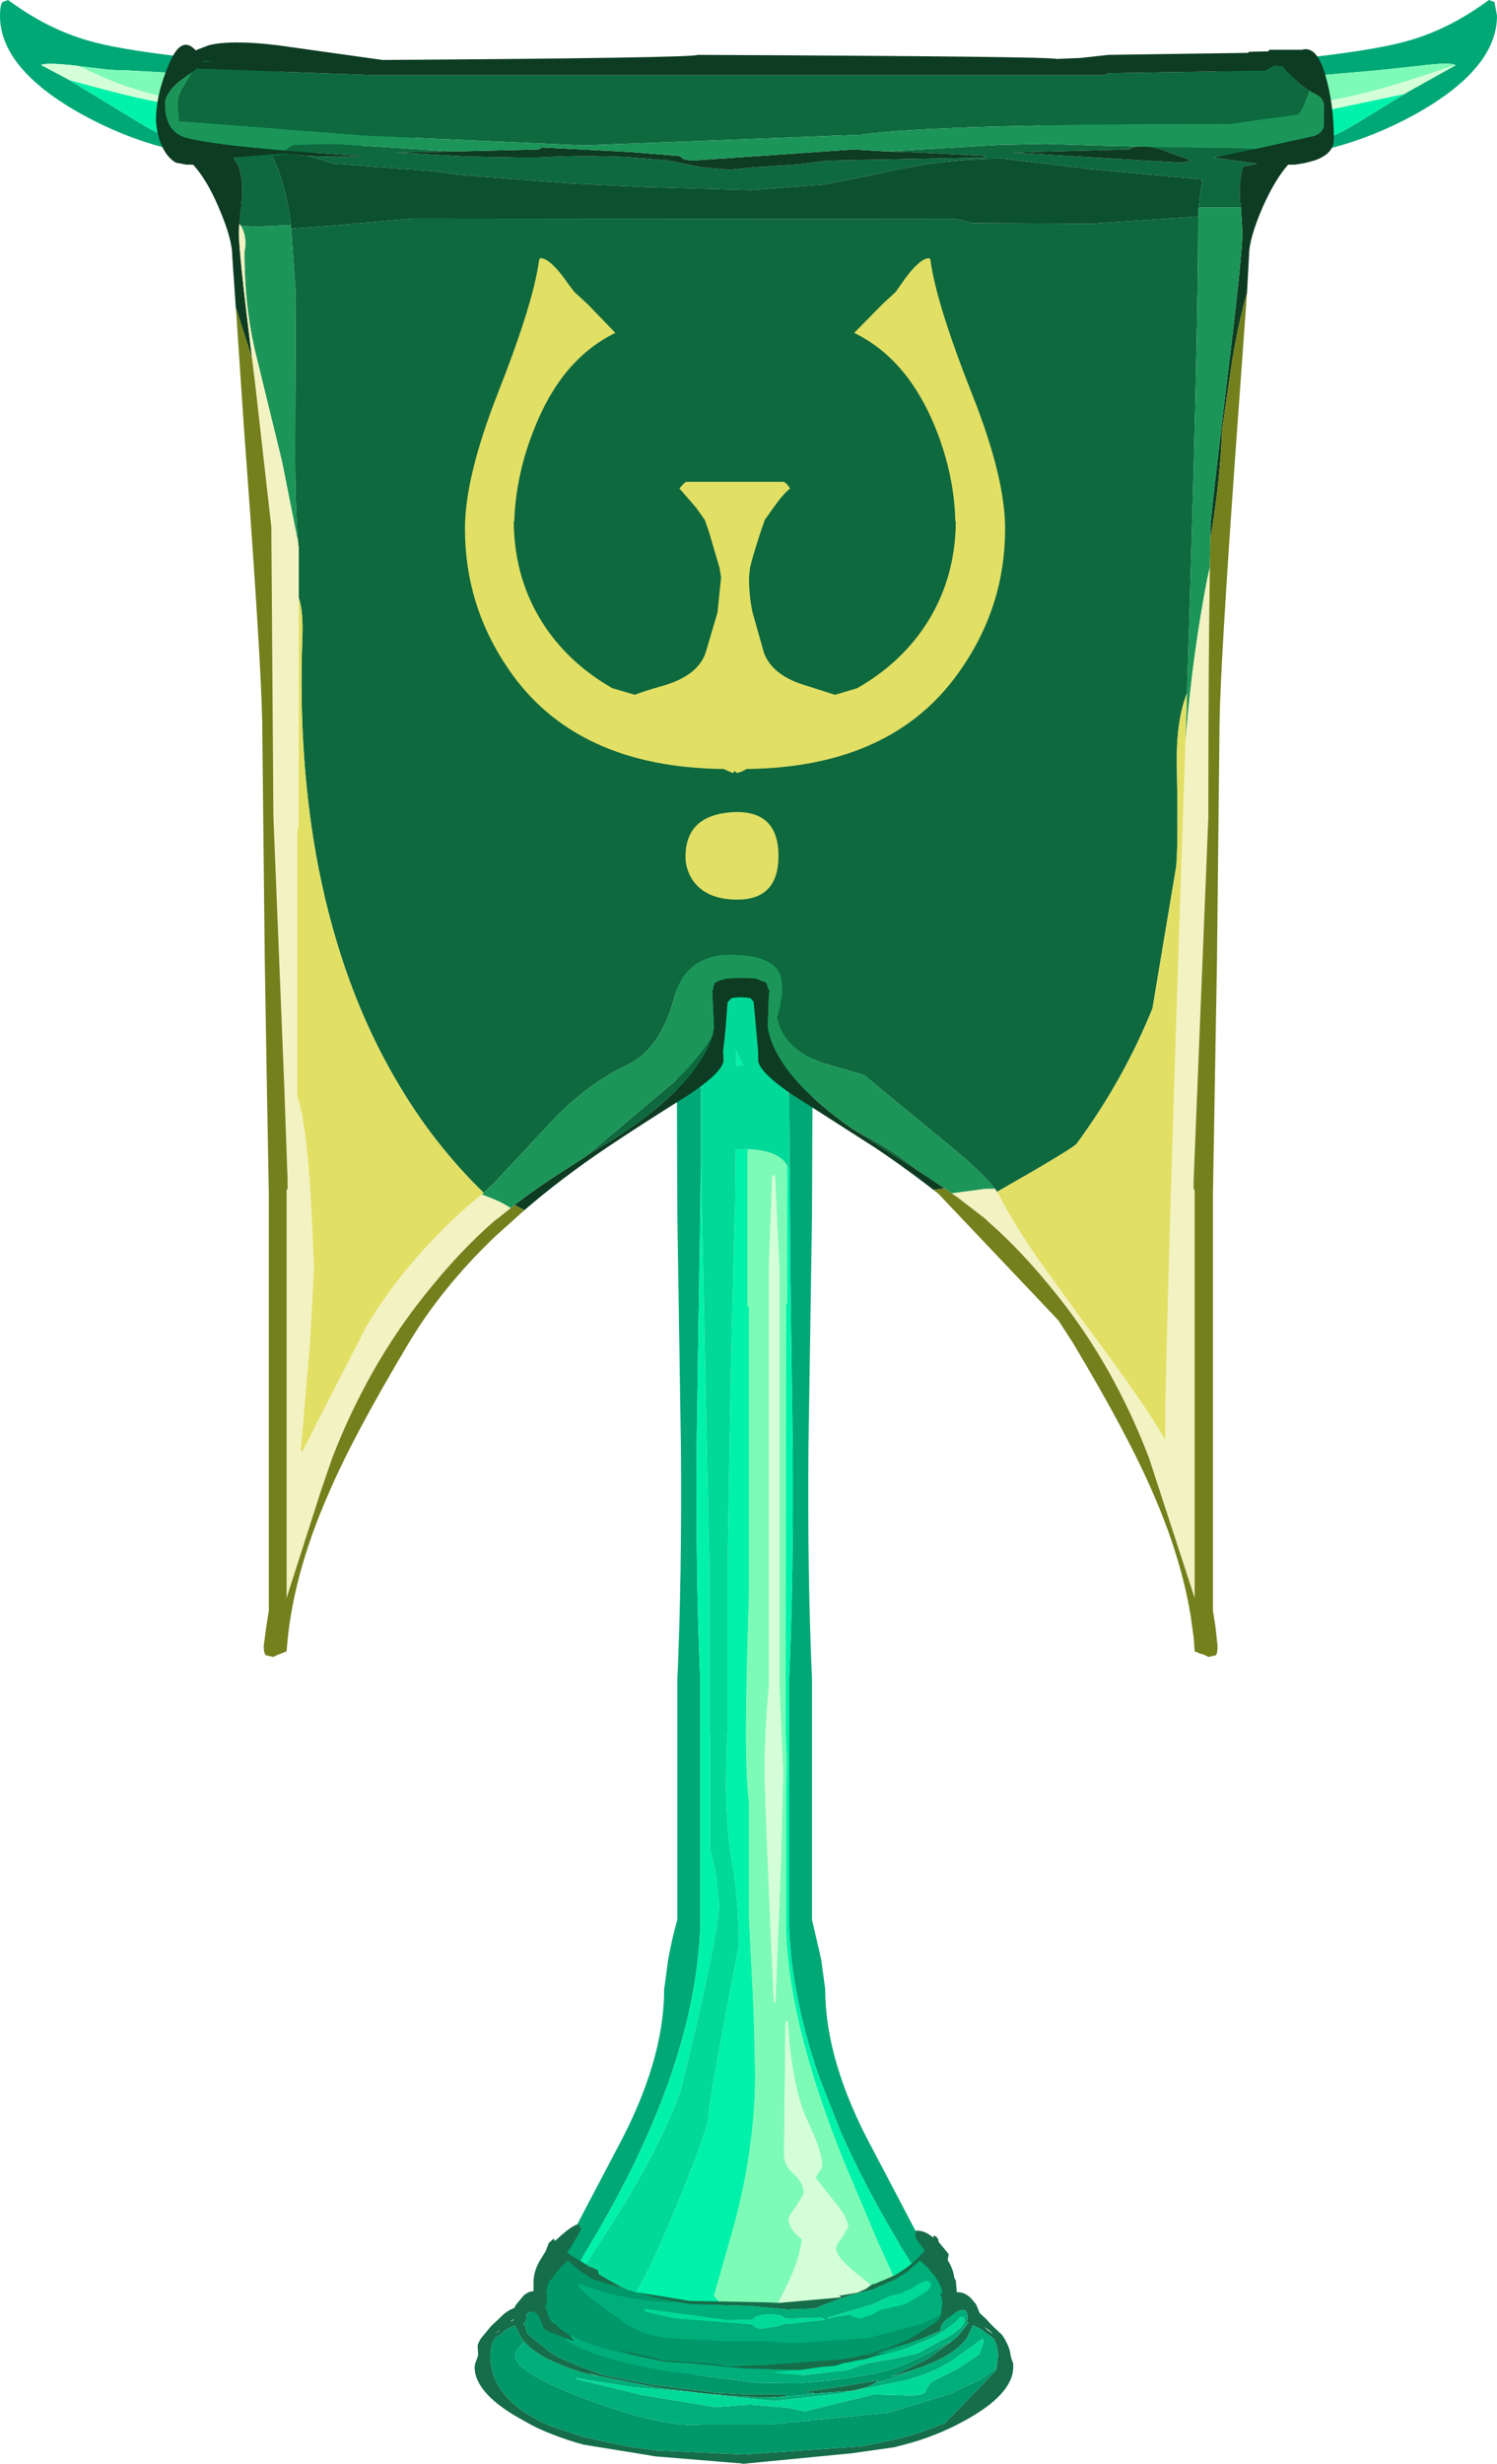 <?xml version="1.0" encoding="UTF-8" standalone="no"?>
<svg xmlns:ffdec="https://www.free-decompiler.com/flash" xmlns:xlink="http://www.w3.org/1999/xlink" ffdec:objectType="shape" height="242.4px" width="147.3px" xmlns="http://www.w3.org/2000/svg">
  <g transform="matrix(1.0, 0.0, 0.0, 1.0, -26.95, 50.35)">
    <path d="M27.75 -50.35 Q31.6 -47.5 35.65 -46.35 38.4 -45.55 44.2 -44.85 59.55 -43.1 73.1 -38.4 L70.1 -37.45 Q68.6 -36.85 67.75 -36.85 55.05 -34.75 51.5 -34.75 42.95 -34.75 35.1 -39.05 26.95 -43.55 26.95 -48.8 26.95 -49.85 27.2 -50.15 L27.75 -50.35 M52.05 -41.35 Q50.4 -42.1 47.7 -42.65 L43.7 -43.2 43.5 -43.2 39.1 -43.45 38.55 -43.45 38.5 -43.45 37.65 -43.5 34.65 -43.85 34.4 -43.9 33.9 -43.95 Q31.35 -44.2 31.0 -43.95 L33.55 -42.6 40.05 -38.65 Q44.9 -35.55 48.9 -35.55 51.6 -35.55 52.8 -36.05 54.4 -36.75 54.4 -38.55 54.4 -40.2 52.05 -41.35 M99.9 -4.1 Q106.65 -4.3 106.65 1.1 L106.6 2.3 106.9 6.55 107.05 16.55 106.85 69.25 106.5 92.05 Q106.4 104.9 106.85 114.85 L106.85 138.5 107.75 142.4 108.15 145.35 Q108.15 152.45 112.8 161.05 L117.45 169.9 119.35 173.75 Q120.1 173.95 120.5 174.65 L120.8 175.9 120.7 176.65 121.1 177.65 120.95 178.15 120.45 178.15 120.15 177.7 Q119.1 179.0 116.6 180.35 110.85 183.45 100.5 183.45 89.2 183.45 83.25 180.5 80.75 179.25 79.85 178.15 L79.5 178.15 79.35 177.65 79.45 177.45 79.35 177.0 79.75 176.75 Q80.7 174.45 83.0 169.9 L87.65 161.05 Q92.3 152.45 92.3 145.35 L92.7 142.4 Q93.1 140.2 93.6 138.5 L93.6 114.85 Q94.05 104.9 93.95 92.05 L93.6 69.25 93.4 16.55 Q93.4 9.45 93.55 6.55 L93.7 4.25 93.1 0.3 Q93.1 -1.55 95.2 -2.8 97.2 -4.0 99.9 -4.1 M151.75 -42.25 Q146.8 -40.95 146.8 -38.55 146.8 -36.75 148.4 -36.05 149.6 -35.55 152.3 -35.55 156.3 -35.55 161.15 -38.65 L165.15 -41.1 165.55 -41.35 169.85 -43.75 170.2 -43.95 170.15 -43.95 Q169.65 -44.25 166.8 -43.9 L162.65 -43.45 153.5 -42.65 151.75 -42.25 M131.1 -37.45 L128.1 -38.4 Q141.65 -43.1 157.0 -44.85 162.8 -45.55 165.55 -46.35 169.6 -47.5 173.45 -50.35 L174.0 -50.15 174.25 -48.8 Q174.25 -43.55 166.1 -39.05 158.25 -34.75 149.7 -34.75 146.15 -34.75 133.45 -36.85 L131.1 -37.45 M102.6 0.25 L102.6 0.05 98.2 0.05 Q96.4 0.95 95.8 2.85 L95.95 6.8 96.0 16.35 95.95 36.35 95.9 55.4 95.9 60.1 95.9 61.15 95.9 64.45 95.85 68.9 95.5 91.75 Q95.4 104.65 95.85 114.85 L95.85 139.1 Q95.4 152.9 85.35 169.9 L84.6 171.15 83.9 172.4 Q83.1 173.5 83.1 174.35 83.1 175.8 86.4 177.35 91.25 179.6 100.75 179.6 L101.75 179.6 108.65 179.0 109.3 178.8 109.85 178.55 109.9 178.5 110.7 177.85 111.0 177.55 Q111.65 176.95 112.6 176.7 L113.75 176.35 114.45 176.1 114.6 176.05 115.45 175.6 115.7 175.45 116.6 174.55 Q116.95 174.0 117.55 173.8 L115.35 170.3 115.35 170.25 115.15 169.9 Q112.0 164.6 109.8 159.65 L109.8 159.7 107.6 154.1 Q106.6 151.25 105.95 148.55 105.15 145.25 104.8 142.15 L104.65 140.3 104.6 139.1 104.6 114.85 Q105.05 104.65 104.95 91.75 L104.7 73.65 104.65 64.6 104.6 57.65 104.6 56.3 104.55 46.8 104.45 16.35 104.5 6.8 104.7 2.8 104.65 2.8 Q102.95 2.8 102.6 1.6 L102.6 0.25" fill="#00a876" fill-rule="evenodd" stroke="none"/>
    <path d="M34.65 -43.85 L37.65 -43.5 38.5 -43.45 38.55 -43.45 39.1 -43.45 43.5 -43.2 43.7 -43.2 47.7 -42.65 Q50.4 -42.1 52.05 -41.35 49.95 -40.35 47.55 -40.35 L47.15 -40.35 Q43.75 -40.4 40.0 -41.65 38.4 -42.15 36.75 -42.9 L34.65 -43.85 M155.85 -40.25 L155.15 -40.25 Q152.35 -40.25 151.6 -41.1 L151.35 -41.95 151.75 -42.25 153.5 -42.65 162.65 -43.45 166.8 -43.9 Q169.65 -44.25 170.15 -43.95 L168.35 -43.35 Q160.0 -40.5 155.85 -40.25 M115.7 175.45 L115.45 175.6 114.6 176.05 114.45 176.1 113.75 176.35 114.05 176.25 Q113.65 175.2 111.7 173.7 109.2 171.75 109.2 170.85 109.2 170.5 109.7 169.9 L109.8 169.75 110.4 168.75 Q110.4 167.8 108.85 166.0 L107.25 163.95 Q107.25 163.6 107.55 163.35 L107.85 162.75 Q107.85 161.35 106.45 158.4 104.9 155.25 104.45 148.5 L104.25 148.5 104.1 161.5 Q104.1 162.7 105.1 163.55 106.05 164.45 106.05 165.45 L105.3 166.7 Q104.55 167.65 104.55 167.9 104.55 168.75 105.45 169.6 L105.8 169.9 105.85 170.0 Q105.6 172.05 104.35 174.55 L102.75 177.75 Q102.75 179.0 103.8 179.0 104.8 179.0 105.75 177.65 L105.8 177.7 Q106.5 178.2 107.8 178.2 L108.95 177.9 109.3 178.8 108.65 179.0 101.75 179.6 101.7 179.15 101.35 179.15 100.5 179.25 97.2 175.5 98.8 169.9 99.25 168.3 Q101.25 160.75 101.25 153.6 L101.1 147.4 100.65 138.45 100.65 126.9 Q100.35 124.7 100.35 120.0 100.35 115.45 100.65 106.35 L100.65 78.3 100.5 78.05 100.5 63.05 100.55 62.7 Q103.45 62.8 104.35 64.2 L104.4 64.3 104.4 77.85 104.3 78.05 104.25 119.85 104.35 122.75 104.3 126.65 104.3 138.45 Q104.25 148.15 110.1 162.55 L113.2 169.9 115.7 175.45 M110.7 177.85 L109.9 178.5 109.85 178.55 109.75 178.6 108.8 177.65 109.1 177.85 110.1 177.6 110.7 177.85 M103.2 65.3 L102.95 65.3 102.6 74.55 102.6 115.65 Q102.2 119.8 102.2 123.8 102.2 126.9 103.1 146.7 L103.25 146.55 103.8 132.7 104.0 123.9 103.65 115.85 103.65 74.75 103.2 65.3" fill="#7efab7" fill-rule="evenodd" stroke="none"/>
    <path d="M33.55 -42.6 L31.0 -43.95 Q31.35 -44.2 33.9 -43.95 L34.4 -43.9 34.65 -43.85 36.75 -42.9 Q38.4 -42.15 40.0 -41.65 43.75 -40.4 47.15 -40.35 L44.7 -40.05 Q42.7 -40.05 35.85 -41.9 L33.85 -42.45 33.55 -42.6 M165.15 -41.1 L157.55 -39.5 156.15 -39.5 156.0 -39.65 Q155.85 -39.85 155.85 -40.25 160.0 -40.5 168.35 -43.35 L170.15 -43.95 170.2 -43.95 169.85 -43.75 165.55 -41.35 165.15 -41.1 M113.75 176.35 L112.6 176.7 Q111.65 176.95 111.0 177.55 L110.7 177.85 110.1 177.6 109.1 177.85 108.8 177.65 108.8 177.7 108.95 177.9 107.8 178.2 Q106.5 178.2 105.8 177.7 L105.75 177.65 Q104.8 179.0 103.8 179.0 102.75 179.0 102.75 177.75 L104.35 174.55 Q105.6 172.05 105.85 170.0 L105.8 169.9 105.45 169.6 Q104.55 168.75 104.55 167.9 104.55 167.65 105.3 166.7 L106.05 165.45 Q106.05 164.45 105.1 163.55 104.1 162.7 104.1 161.5 L104.25 148.5 104.45 148.5 Q104.9 155.25 106.45 158.4 107.85 161.35 107.85 162.75 L107.55 163.35 Q107.25 163.6 107.25 163.95 L108.85 166.0 Q110.4 167.8 110.4 168.75 L109.8 169.75 109.7 169.9 Q109.2 170.5 109.2 170.85 109.2 171.75 111.7 173.7 113.65 175.2 114.05 176.25 L113.75 176.35 M103.2 65.3 L103.65 74.75 103.65 115.85 104.0 123.9 103.8 132.7 103.25 146.55 103.1 146.7 Q102.2 126.9 102.2 123.8 102.2 119.8 102.6 115.65 L102.6 74.55 102.95 65.3 103.2 65.3" fill="#d4fed7" fill-rule="evenodd" stroke="none"/>
    <path d="M52.05 -41.35 Q54.4 -40.2 54.4 -38.55 54.4 -36.75 52.8 -36.05 51.6 -35.55 48.9 -35.55 44.9 -35.55 40.05 -38.65 L33.55 -42.6 33.85 -42.45 35.85 -41.9 Q42.7 -40.05 44.7 -40.05 L47.15 -40.35 47.55 -40.35 Q49.95 -40.35 52.05 -41.35 M151.75 -42.25 L151.35 -41.95 151.6 -41.1 Q152.35 -40.25 155.15 -40.25 L155.85 -40.25 Q155.85 -39.85 156.0 -39.65 L156.15 -39.5 157.55 -39.5 165.15 -41.1 161.15 -38.65 Q156.3 -35.55 152.3 -35.55 149.6 -35.55 148.4 -36.05 146.8 -36.75 146.8 -38.55 146.8 -40.95 151.75 -42.25 M102.6 0.25 L102.6 1.6 Q102.95 2.8 104.65 2.8 L104.7 2.8 104.5 6.8 104.45 16.35 104.55 46.8 102.65 44.2 Q100.95 42.15 99.85 42.4 99.35 42.55 99.1 43.15 98.95 41.85 99.45 40.8 100.65 38.3 100.65 37.75 L100.65 37.65 100.65 37.55 100.65 37.45 100.6 36.2 102.1 36.7 103.55 21.5 103.55 13.8 103.4 13.5 103.25 13.0 102.75 15.4 102.1 15.6 Q101.8 14.6 101.8 13.4 101.8 12.6 102.55 10.65 L103.25 7.85 Q103.25 7.05 102.55 5.8 101.8 4.55 101.8 3.7 101.8 1.6 102.6 0.25 M104.65 64.6 L104.7 73.65 104.95 91.75 Q105.05 104.65 104.6 114.85 L104.6 139.1 104.65 140.3 104.8 142.15 Q105.15 145.25 105.95 148.55 106.6 151.25 107.6 154.1 L109.8 159.7 109.8 159.65 Q112.0 164.6 115.15 169.9 L115.35 170.25 115.35 170.3 117.55 173.8 Q116.95 174.0 116.6 174.55 L115.7 175.45 113.2 169.9 110.1 162.55 Q104.25 148.15 104.3 138.45 L104.3 126.65 104.35 122.75 104.25 119.85 104.3 78.05 104.4 77.85 104.4 64.3 104.65 64.6 M109.85 178.55 L109.3 178.8 108.95 177.9 108.8 177.7 108.8 177.65 109.75 178.6 109.85 178.55 M101.75 179.6 L100.75 179.6 Q91.25 179.6 86.4 177.35 83.1 175.8 83.1 174.35 83.1 173.5 83.9 172.4 L84.6 171.15 85.35 169.9 Q95.4 152.9 95.85 139.1 L95.85 114.85 Q95.4 104.65 95.5 91.75 L95.85 68.9 95.9 64.45 95.95 64.35 96.0 67.95 96.75 103.95 96.75 119.85 96.8 120.15 96.8 131.45 97.4 134.0 97.7 136.95 Q97.7 139.95 93.9 155.4 91.85 161.0 87.45 167.95 L86.2 169.9 84.6 172.4 84.85 172.55 84.85 172.6 84.95 172.7 84.95 172.6 85.75 172.95 85.9 173.4 88.1 174.65 88.85 174.95 88.95 175.0 89.55 175.15 Q90.55 173.5 92.15 169.9 L93.15 167.55 Q96.65 159.1 96.65 157.9 96.65 156.95 98.15 148.9 L99.65 141.0 Q99.65 136.95 99.05 133.25 98.4 129.55 98.4 125.4 98.4 121.65 98.55 119.7 L98.55 103.8 Q98.9 79.55 99.3 67.8 L99.35 62.75 100.2 62.7 100.55 62.7 100.5 63.05 100.5 78.05 100.65 78.3 100.65 106.35 Q100.35 115.45 100.35 120.0 100.35 124.7 100.65 126.9 L100.65 138.45 101.1 147.4 101.25 153.6 Q101.25 160.75 99.25 168.3 L98.8 169.9 97.2 175.5 100.5 179.25 101.35 179.15 101.7 179.15 101.75 179.6 M95.9 55.4 L95.95 36.35 96.65 36.2 97.1 36.15 Q97.15 38.35 97.65 40.9 98.1 43.35 98.7 44.8 L98.6 46.35 98.65 48.15 98.55 48.2 98.35 50.85 98.1 53.15 98.15 53.9 98.15 53.95 97.2 55.3 97.65 54.65 Q96.35 54.9 95.9 55.4 M99.4 54.5 L99.4 53.0 100.05 54.45 99.4 54.5" fill="#00f2aa" fill-rule="evenodd" stroke="none"/>
    <path d="M95.95 36.35 L96.0 16.35 95.95 6.8 95.8 2.85 Q96.4 0.95 98.2 0.05 L102.6 0.05 102.6 0.25 Q101.8 1.6 101.8 3.7 101.8 4.55 102.55 5.8 103.25 7.05 103.25 7.85 L102.55 10.65 Q101.8 12.6 101.8 13.4 101.8 14.6 102.1 15.6 L102.75 15.4 103.25 13.0 103.4 13.5 103.55 13.8 103.55 21.5 102.1 36.7 100.6 36.2 100.25 31.25 99.45 22.3 98.85 22.3 98.6 24.15 98.35 26.45 97.7 30.8 97.05 35.15 97.1 36.15 96.65 36.2 95.95 36.35 M104.6 56.3 L104.6 57.65 104.55 57.4 104.6 56.3 M100.0 3.0 Q98.55 4.0 98.55 11.45 L98.85 17.55 99.85 17.35 Q101.15 14.7 101.15 9.95 101.15 5.9 100.0 3.0" fill="#72774f" fill-rule="evenodd" stroke="none"/>
    <path d="M97.1 36.15 L97.05 35.15 97.7 30.8 98.35 26.45 98.6 24.15 98.85 22.3 99.45 22.3 100.25 31.25 100.6 36.2 100.65 37.45 100.65 37.55 100.65 37.65 100.65 37.75 Q100.65 38.3 99.45 40.8 98.95 41.85 99.1 43.15 99.2 44.05 99.65 45.05 L99.2 45.8 98.7 44.8 Q98.1 43.35 97.65 40.9 97.15 38.35 97.1 36.15 M100.0 3.0 Q101.15 5.9 101.15 9.95 101.15 14.7 99.85 17.35 L98.85 17.55 98.55 11.45 Q98.55 4.0 100.0 3.0" fill="#929555" fill-rule="evenodd" stroke="none"/>
    <path d="M104.55 46.8 L104.6 56.3 104.55 57.4 104.6 57.65 104.65 64.6 104.4 64.3 104.35 64.2 Q103.45 62.8 100.55 62.7 L100.2 62.7 99.35 62.75 99.3 67.8 Q98.9 79.55 98.55 103.8 L98.55 119.7 Q98.4 121.65 98.4 125.4 98.4 129.55 99.05 133.25 99.65 136.95 99.65 141.0 L98.15 148.9 Q96.65 156.95 96.65 157.9 96.65 159.1 93.15 167.55 L92.15 169.9 Q90.55 173.5 89.55 175.15 L88.95 175.0 88.85 174.95 88.1 174.65 85.9 173.4 85.75 172.95 84.95 172.6 84.95 172.7 84.85 172.6 84.85 172.55 84.6 172.4 86.2 169.9 87.45 167.95 Q91.85 161.0 93.9 155.4 97.7 139.95 97.7 136.95 L97.4 134.0 96.8 131.45 96.8 120.15 96.75 119.85 96.75 103.95 96.0 67.95 95.95 64.35 95.9 64.45 95.9 61.15 95.9 60.1 95.9 55.4 Q96.35 54.9 97.65 54.65 L97.2 55.3 98.15 53.95 98.15 53.9 98.1 53.15 98.35 50.85 98.55 48.2 98.65 48.15 98.6 46.35 98.7 44.8 99.2 45.8 99.65 45.05 Q99.2 44.05 99.1 43.15 99.35 42.55 99.85 42.4 100.95 42.15 102.65 44.2 L104.55 46.8 M99.4 54.5 L100.05 54.45 99.4 53.0 99.4 54.5" fill="#00d998" fill-rule="evenodd" stroke="none"/>
    <path d="M71.5 -35.45 L65.9 -35.35 72.85 -34.95 78.15 -34.85 79.8 -34.85 Q84.0 -35.1 88.65 -34.9 L92.75 -34.55 95.95 -33.9 98.65 -33.65 101.25 -33.9 105.7 -34.2 107.95 -34.5 108.4 -34.55 123.7 -34.85 123.95 -35.0 117.5 -35.35 114.25 -35.45 125.25 -36.1 129.8 -36.2 136.25 -36.0 138.7 -35.95 138.75 -35.95 138.3 -35.8 138.0 -35.65 126.6 -35.35 138.8 -34.6 143.15 -34.35 144.2 -34.55 141.3 -35.6 141.15 -35.65 140.1 -35.9 150.65 -35.75 146.35 -34.85 150.65 -34.25 149.25 -33.95 149.1 -33.35 149.0 -32.65 Q148.85 -31.65 149.0 -30.2 L149.05 -29.95 146.75 -29.95 144.9 -29.95 145.25 -32.7 134.35 -33.7 125.65 -34.75 Q119.45 -34.75 113.1 -33.2 L108.05 -32.2 100.8 -31.65 90.45 -31.95 83.1 -32.3 72.15 -33.15 69.7 -33.5 59.85 -34.25 58.15 -34.75 57.3 -35.0 58.8 -34.95 Q62.25 -34.9 62.45 -35.0 L55.6 -35.5 54.95 -35.55 55.8 -36.1 59.75 -36.2 71.5 -35.45 M50.5 -28.3 L50.7 -30.2 Q50.9 -32.2 50.6 -33.35 L50.45 -33.95 50.2 -34.4 49.9 -34.85 55.15 -35.25 55.2 -35.2 53.7 -35.0 53.8 -34.85 53.95 -34.55 54.0 -34.4 Q54.9 -32.45 55.45 -29.15 L55.55 -28.2 52.0 -28.05 50.65 -28.15 50.6 -28.2 50.5 -28.3 M155.8 -41.4 Q155.2 -39.55 154.7 -39.05 L150.6 -38.5 148.2 -38.15 Q119.05 -38.15 111.7 -37.1 L84.4 -36.05 62.9 -37.0 44.6 -38.4 44.5 -38.7 44.4 -40.2 Q44.4 -41.0 45.25 -42.3 L45.85 -43.25 46.3 -43.6 64.0 -42.95 135.55 -42.95 136.0 -43.15 151.4 -43.4 152.4 -43.9 153.25 -43.8 153.2 -43.75 Q154.5 -42.25 155.8 -41.4 M56.3 3.1 Q55.95 -0.5 56.0 -7.8 L56.05 -21.45 55.6 -27.85 59.6 -28.15 67.55 -28.85 121.05 -28.8 122.6 -28.4 134.45 -28.35 144.85 -29.05 144.85 -28.8 Q144.85 -16.8 143.75 17.85 142.65 20.55 142.75 25.15 142.9 33.7 142.65 35.1 L140.35 48.85 Q137.5 55.9 132.9 62.15 132.6 62.6 125.05 66.9 L124.85 66.6 Q123.55 64.9 119.85 61.9 L111.95 55.4 107.8 54.2 Q103.9 52.7 103.4 49.7 104.05 47.55 103.85 46.15 103.5 43.6 98.85 43.6 94.4 43.6 93.3 47.8 91.9 52.9 88.7 54.4 84.35 56.45 80.55 60.7 L75.6 66.0 74.55 67.0 Q69.55 62.15 65.95 55.95 60.65 46.95 58.3 35.1 56.25 24.6 56.7 12.35 56.8 9.85 56.35 8.45 L56.35 3.8 56.35 3.55 56.3 3.25 56.3 3.1 M110.75 60.65 Q113.65 62.15 115.5 63.45 L117.1 64.65 117.65 65.05 113.5 62.4 110.75 60.65 M84.65 63.35 L93.2 56.15 Q95.75 53.75 97.05 51.5 96.4 53.65 94.35 56.0 91.5 59.2 86.2 62.4 L84.65 63.35" fill="#0e693e" fill-rule="evenodd" stroke="none"/>
    <path d="M57.3 -35.0 L58.15 -34.75 59.85 -34.25 69.7 -33.5 72.15 -33.15 83.1 -32.3 90.45 -31.95 100.8 -31.65 108.05 -32.2 113.1 -33.2 Q119.45 -34.75 125.65 -34.75 L134.35 -33.7 145.25 -32.7 144.9 -29.95 144.85 -29.05 134.45 -28.35 122.6 -28.4 121.05 -28.8 67.55 -28.85 59.6 -28.15 55.6 -27.85 55.45 -29.15 Q54.9 -32.45 54.0 -34.4 L53.95 -34.55 53.8 -34.85 53.7 -35.0 55.2 -35.2 57.3 -35.0" fill="#0b5130" fill-rule="evenodd" stroke="none"/>
    <path d="M114.25 -35.45 L117.5 -35.35 123.95 -35.0 123.7 -34.85 108.4 -34.55 107.95 -34.5 105.7 -34.2 101.25 -33.9 98.65 -33.65 95.95 -33.9 92.75 -34.55 88.65 -34.9 Q84.0 -35.1 79.8 -34.85 L78.15 -34.85 72.85 -34.95 65.9 -35.35 71.5 -35.45 79.9 -35.65 80.05 -35.7 80.25 -35.85 89.0 -35.4 93.85 -35.0 94.2 -34.7 94.95 -34.55 100.1 -34.9 110.95 -35.65 114.25 -35.45 M54.95 -35.55 L55.6 -35.5 62.45 -35.0 Q62.25 -34.9 58.8 -34.95 L57.3 -35.0 55.2 -35.2 55.15 -35.25 49.9 -34.85 50.2 -34.4 50.45 -33.95 50.6 -33.35 Q50.9 -32.2 50.7 -30.2 L50.5 -28.3 50.45 -27.5 Q50.45 -25.5 51.75 -15.1 L50.15 -20.1 49.8 -25.2 Q49.8 -26.9 48.4 -30.1 47.25 -32.75 45.95 -34.15 L45.3 -34.15 44.25 -34.35 Q43.3 -34.9 42.75 -36.3 42.35 -37.35 42.3 -38.55 42.3 -41.1 43.6 -44.1 44.8 -46.95 46.2 -45.4 L47.5 -45.9 Q49.7 -46.45 54.25 -45.9 L64.6 -44.45 Q95.15 -44.65 95.6 -44.95 130.5 -44.8 130.9 -44.55 L133.3 -44.65 136.0 -44.95 149.8 -45.15 149.8 -45.25 151.75 -45.3 151.85 -45.45 155.05 -45.45 Q156.5 -45.9 157.35 -43.0 158.2 -40.1 158.2 -36.65 158.2 -35.2 156.25 -34.55 L155.3 -34.3 154.35 -34.15 153.85 -34.15 153.7 -34.15 Q152.45 -32.75 151.25 -30.1 149.85 -26.9 149.85 -25.2 L149.65 -21.55 Q148.85 -18.8 148.2 -14.9 L147.2 -8.1 Q147.05 -3.3 146.05 2.7 L146.05 1.5 Q146.1 0.15 147.65 -12.65 149.2 -25.25 149.2 -27.5 L149.05 -29.95 149.0 -30.2 Q148.85 -31.65 149.0 -32.65 L149.1 -33.35 149.25 -33.95 150.65 -34.25 146.35 -34.85 150.65 -35.75 156.3 -37.0 Q157.05 -37.3 157.2 -37.9 L157.2 -40.0 Q157.2 -40.7 156.35 -41.1 L155.8 -41.4 Q154.5 -42.25 153.2 -43.75 L153.25 -43.8 152.4 -43.9 151.4 -43.4 136.0 -43.15 135.55 -42.95 64.0 -42.95 46.3 -43.6 45.85 -43.25 44.55 -42.3 Q43.2 -41.15 43.2 -40.1 43.2 -37.6 45.0 -36.9 46.9 -36.25 54.95 -35.55 M140.1 -35.9 L141.15 -35.65 141.3 -35.6 144.2 -34.55 143.15 -34.35 138.8 -34.6 126.6 -35.35 138.0 -35.65 138.3 -35.8 138.75 -35.95 138.7 -35.95 140.1 -35.9 M46.95 -44.3 L48.05 -44.3 46.95 -44.35 46.95 -44.3 M78.55 68.7 L77.6 68.2 77.5 68.25 Q79.95 66.35 83.3 64.25 L84.6 63.4 84.65 63.35 86.2 62.4 Q91.5 59.2 94.35 56.0 96.4 53.65 97.05 51.5 L97.2 50.7 97.05 47.65 97.05 47.35 96.95 47.2 97.1 47.05 Q97.15 46.45 97.35 46.3 97.6 46.1 98.15 46.0 L98.35 45.9 99.85 45.85 100.2 45.85 101.35 45.9 101.55 46.0 102.35 46.3 102.6 47.05 102.75 47.2 102.6 47.35 102.6 47.65 102.5 50.7 Q102.9 53.2 105.35 56.0 107.4 58.3 110.75 60.65 L113.5 62.4 117.65 65.05 119.9 66.55 118.8 66.7 119.3 67.1 Q116.4 64.8 113.05 62.55 L104.85 57.3 Q101.55 55.05 101.55 53.9 L101.55 53.15 101.35 50.85 101.1 48.2 101.05 48.15 100.8 47.85 100.5 47.8 99.85 47.75 99.2 47.8 98.9 47.85 98.65 48.15 98.55 48.2 98.35 50.85 98.1 53.15 98.15 53.9 Q98.15 55.05 94.8 57.3 89.85 60.4 86.65 62.55 82.2 65.55 78.55 68.7" fill="#0d3c22" fill-rule="evenodd" stroke="none"/>
    <path d="M114.25 -35.45 L110.95 -35.65 100.1 -34.9 94.95 -34.55 94.2 -34.7 93.85 -35.0 89.0 -35.4 80.25 -35.85 80.05 -35.7 79.9 -35.65 71.5 -35.45 59.75 -36.2 55.8 -36.1 54.95 -35.55 Q46.9 -36.25 45.0 -36.9 43.2 -37.6 43.2 -40.1 43.2 -41.15 44.55 -42.3 L45.85 -43.25 45.25 -42.3 Q44.4 -41.0 44.4 -40.2 L44.5 -38.7 44.6 -38.4 62.9 -37.0 84.4 -36.05 111.7 -37.1 Q119.05 -38.15 148.2 -38.15 L150.6 -38.5 154.7 -39.05 Q155.2 -39.55 155.8 -41.4 L156.35 -41.1 Q157.2 -40.7 157.2 -40.0 L157.2 -37.9 Q157.05 -37.3 156.3 -37.0 L150.65 -35.75 140.1 -35.9 138.7 -35.95 136.25 -36.0 129.8 -36.2 125.25 -36.1 114.25 -35.45 M144.9 -29.95 L146.75 -29.95 149.05 -29.95 149.2 -27.5 Q149.2 -25.25 147.65 -12.65 146.1 0.15 146.05 1.5 L146.05 2.7 146.0 5.45 145.75 6.55 Q144.3 14.0 143.65 22.0 L143.6 22.5 143.75 17.85 Q144.85 -16.8 144.85 -28.8 L144.85 -29.05 144.9 -29.95 M50.65 -28.15 L52.0 -28.05 55.55 -28.2 55.45 -29.15 55.6 -27.85 56.05 -21.45 56.0 -7.8 Q55.95 -0.5 56.3 3.1 L54.7 -4.95 52.15 -15.4 Q51.0 -20.05 51.0 -25.55 51.3 -27.0 50.65 -28.15 M77.5 68.25 L77.2 68.5 Q76.45 68.0 75.6 67.65 L74.35 67.15 74.55 67.0 75.6 66.0 80.55 60.7 Q84.35 56.45 88.7 54.4 91.9 52.9 93.3 47.8 94.4 43.6 98.85 43.6 103.5 43.6 103.85 46.15 104.05 47.55 103.4 49.7 103.9 52.7 107.8 54.2 L111.95 55.4 119.85 61.9 Q123.55 64.9 124.85 66.6 L123.95 66.6 120.6 67.05 119.9 66.55 117.65 65.05 117.1 64.65 115.5 63.45 Q113.65 62.15 110.75 60.65 107.4 58.3 105.35 56.0 102.9 53.2 102.5 50.7 L102.6 47.65 102.6 47.35 102.75 47.2 102.6 47.05 102.35 46.3 101.55 46.0 101.35 45.9 100.2 45.85 99.85 45.85 98.35 45.9 98.15 46.0 Q97.6 46.1 97.35 46.3 97.15 46.45 97.1 47.05 L96.95 47.2 97.05 47.35 97.05 47.65 97.2 50.7 97.05 51.5 Q95.75 53.75 93.2 56.15 L84.65 63.35 84.6 63.4 83.3 64.25 Q79.95 66.35 77.5 68.25" fill="#1c9558" fill-rule="evenodd" stroke="none"/>
    <path d="M51.75 -15.1 Q50.45 -25.5 50.45 -27.5 L50.5 -28.3 50.6 -28.2 50.65 -28.15 Q51.3 -27.0 51.0 -25.55 51.0 -20.05 52.15 -15.4 L54.7 -4.95 56.3 3.1 56.3 3.25 56.35 3.55 56.35 3.8 56.35 8.45 56.35 30.85 56.2 31.35 56.2 57.5 Q57.05 59.9 57.5 66.9 L57.85 74.3 57.45 81.75 56.55 92.3 56.7 92.45 57.9 90.1 58.25 89.35 58.25 89.4 63.05 80.05 Q65.6 75.85 68.85 72.35 71.4 69.55 74.35 67.15 L75.6 67.65 Q76.45 68.0 77.2 68.5 L75.95 69.5 75.6 69.75 75.55 69.8 Q72.2 72.7 68.7 77.1 63.15 84.05 59.65 93.05 L58.5 96.4 55.15 106.85 55.15 66.75 55.25 66.6 55.25 65.75 54.9 55.95 53.85 29.95 53.65 1.5 52.05 -12.65 51.75 -15.05 51.75 -15.1 M143.6 22.5 L143.65 22.0 Q144.3 14.0 145.75 6.55 L146.0 5.45 Q145.85 14.05 145.85 28.35 L145.85 29.05 145.85 29.95 144.4 65.75 144.4 66.6 144.5 66.75 144.5 106.85 140.0 93.05 Q136.55 84.05 131.0 77.1 127.5 72.7 124.15 69.8 L123.9 69.55 121.25 67.5 120.6 67.05 123.95 66.6 124.85 66.6 125.05 66.9 125.35 67.4 Q126.55 69.8 129.2 73.65 L133.35 79.4 Q139.7 87.9 141.6 91.3 141.55 84.45 143.15 36.0 L143.6 22.5" fill="#f3f2c2" fill-rule="evenodd" stroke="none"/>
    <path d="M50.15 -20.1 L51.75 -15.1 51.75 -15.05 52.05 -12.65 53.65 1.5 53.85 29.95 54.9 55.95 55.25 65.75 55.25 66.6 55.15 66.75 55.15 106.85 58.5 96.4 59.65 93.05 Q63.15 84.05 68.7 77.1 72.2 72.7 75.55 69.8 L75.6 69.75 75.95 69.5 77.2 68.5 77.5 68.25 77.6 68.2 78.55 68.7 75.6 71.35 Q70.4 76.35 67.15 81.8 61.65 91.0 59.25 96.65 55.65 104.85 55.15 112.1 L54.4 112.4 54.35 112.4 53.85 112.65 53.15 112.5 Q52.9 112.4 52.9 111.55 L53.15 109.7 53.4 108.1 53.4 67.1 53.2 55.95 53.0 43.95 52.75 20.7 Q52.65 14.85 51.2 -4.9 L50.95 -8.3 50.2 -19.5 50.15 -20.1 M146.0 5.45 L146.05 2.7 Q147.05 -3.3 147.2 -8.1 L148.2 -14.9 Q148.85 -18.8 149.65 -21.55 L148.45 -4.9 Q147.05 14.85 146.95 20.7 L146.7 43.95 146.3 67.1 146.3 108.1 146.55 109.7 146.75 111.55 Q146.75 112.4 146.55 112.5 L145.85 112.65 145.35 112.4 145.25 112.4 144.5 112.1 144.4 110.7 144.1 108.55 Q143.15 102.85 140.45 96.65 138.05 91.0 132.55 81.8 L131.1 79.55 119.3 67.1 118.8 66.7 119.9 66.55 120.6 67.05 121.25 67.5 123.9 69.55 124.15 69.8 Q127.5 72.7 131.0 77.1 136.55 84.05 140.0 93.05 L144.5 106.85 144.5 66.75 144.4 66.6 144.4 65.75 145.85 29.95 145.85 29.05 145.85 28.35 Q145.85 14.05 146.0 5.45" fill="#73801c" fill-rule="evenodd" stroke="none"/>
    <path d="M74.35 67.15 Q71.4 69.55 68.85 72.35 65.6 75.85 63.05 80.05 L58.25 89.4 58.25 89.35 57.9 90.1 56.7 92.45 56.55 92.3 57.45 81.75 57.85 74.3 57.5 66.9 Q57.05 59.9 56.2 57.5 L56.2 31.35 56.35 30.85 56.35 8.45 Q56.8 9.85 56.7 12.35 56.25 24.6 58.3 35.1 60.65 46.95 65.95 55.95 69.55 62.15 74.55 67.0 L74.35 67.15 M143.75 17.85 L143.6 22.5 143.15 36.0 Q141.55 84.45 141.6 91.3 139.7 87.9 133.35 79.4 L129.2 73.65 Q126.55 69.8 125.35 67.4 L125.05 66.9 Q132.6 62.6 132.9 62.15 137.5 55.9 140.35 48.85 L142.65 35.1 Q142.9 33.7 142.75 25.15 142.65 20.55 143.75 17.85" fill="#e2df65" fill-rule="evenodd" stroke="none"/>
    <path d="M80.95 170.3 L81.4 169.9 81.45 169.9 81.55 170.1 81.8 169.9 81.9 169.8 Q83.2 168.6 83.85 168.45 L84.15 168.95 83.6 169.9 83.1 170.75 82.75 171.25 83.0 171.45 84.6 172.4 84.85 172.55 84.85 172.6 84.95 172.7 84.95 172.6 85.75 172.95 85.9 173.4 88.1 174.65 88.85 174.95 88.95 175.0 89.55 175.15 90.85 175.35 91.45 175.45 94.8 176.0 102.5 176.15 103.6 176.2 109.75 175.65 109.5 175.5 111.3 175.2 112.2 174.8 112.45 174.6 112.75 174.4 113.0 174.3 113.0 174.35 113.3 174.2 113.8 174.0 114.95 173.5 Q116.45 172.65 117.45 171.6 L117.95 171.05 117.1 169.9 117.0 169.45 117.1 169.0 117.15 169.1 Q117.9 169.05 118.75 169.75 L118.9 169.55 119.0 169.65 118.95 169.7 119.05 169.65 119.25 169.9 119.3 170.15 119.35 170.25 120.3 171.4 120.2 172.0 Q120.75 172.85 120.85 173.75 L121.0 174.0 121.1 175.15 Q121.85 175.1 122.5 175.75 L123.0 176.35 123.35 177.2 124.0 177.8 124.5 178.35 125.55 179.35 125.75 179.65 Q126.35 180.65 126.4 181.45 L126.65 182.2 126.65 182.5 Q126.65 185.2 121.75 187.85 119.0 189.35 115.9 190.15 L114.95 190.4 110.7 191.0 100.35 192.0 100.35 192.05 100.2 192.0 100.0 192.05 100.0 192.0 91.45 191.3 89.65 191.0 84.4 190.15 Q82.7 189.7 81.1 189.05 79.8 188.55 78.6 187.85 73.65 185.2 73.65 182.5 L73.7 182.2 74.0 181.35 73.95 180.45 Q73.95 180.2 74.3 179.65 L75.3 178.45 76.0 177.8 Q76.8 176.95 77.55 176.7 L77.75 176.35 78.45 175.5 Q78.95 175.05 79.45 175.05 L79.45 174.15 Q79.45 172.95 80.25 171.75 L80.65 171.1 80.95 170.3 M93.7 176.15 L91.45 175.7 87.8 174.65 85.25 173.9 84.1 173.15 83.15 172.35 82.9 172.1 82.85 172.0 82.05 172.8 81.8 173.1 81.2 173.9 81.1 173.95 80.9 174.25 80.8 174.75 80.65 175.3 80.8 175.2 80.75 175.55 80.8 176.35 80.6 176.45 80.85 177.35 81.1 177.8 81.1 177.9 81.3 178.05 83.1 179.45 83.2 179.65 83.5 180.0 82.55 179.65 82.4 179.6 82.05 179.45 81.1 179.1 80.5 178.8 80.1 177.8 79.95 177.55 Q79.5 176.75 78.75 177.3 L78.75 177.8 78.7 178.0 78.45 178.25 Q78.75 178.5 78.75 179.1 L79.1 179.45 79.35 179.65 81.1 181.05 82.0 181.6 84.0 182.45 86.3 183.3 91.45 184.3 97.6 185.05 100.4 185.2 104.25 185.2 104.25 185.35 104.3 185.35 104.3 185.4 102.6 185.5 101.25 185.5 100.2 185.4 98.85 185.35 97.4 185.2 97.1 185.2 95.35 185.0 91.45 184.5 85.85 183.4 84.85 183.1 85.75 183.45 Q83.85 183.0 82.4 182.4 L81.1 181.85 Q79.45 181.05 78.55 180.05 L78.25 179.65 77.6 178.4 76.9 178.75 75.7 179.65 75.65 179.7 Q75.2 180.35 75.2 181.5 L75.25 182.2 Q75.8 186.05 81.1 188.3 L84.4 189.4 88.6 190.3 91.45 190.7 100.0 191.1 100.0 191.05 100.05 191.05 100.35 191.05 100.35 191.1 111.75 190.3 114.95 189.65 115.9 189.4 116.65 189.2 116.85 189.15 117.1 189.05 117.5 188.95 118.1 188.7 118.65 188.5 118.75 188.5 119.1 188.35 119.4 188.2 119.6 188.15 119.75 188.1 119.85 188.05 119.9 188.0 120.0 187.95 124.95 182.85 125.0 182.65 125.05 182.2 125.15 181.5 Q125.15 180.35 124.7 179.7 L124.65 179.65 123.4 178.75 122.7 178.4 122.1 179.65 Q120.95 181.25 117.95 182.4 L116.35 182.95 114.95 183.35 114.6 183.45 114.95 183.3 117.85 181.9 118.25 181.7 121.0 179.65 121.2 179.45 122.25 178.15 122.05 178.05 122.15 177.8 122.15 177.7 Q122.15 176.35 120.85 177.25 L120.1 177.8 Q119.5 178.35 119.5 178.8 L119.5 178.95 117.8 179.65 116.55 180.1 115.6 180.4 114.95 180.6 114.55 180.75 114.6 180.7 114.25 180.8 114.0 180.9 113.55 181.05 113.1 181.2 113.0 181.2 112.95 181.25 114.4 181.0 112.0 181.75 111.1 181.9 110.9 181.95 110.2 182.1 110.05 182.1 109.1 182.4 107.8 182.5 105.7 182.8 105.25 182.8 100.15 182.65 94.45 182.1 93.25 182.05 92.1 181.95 91.45 181.8 89.35 181.35 87.55 180.75 89.3 181.15 91.45 181.65 92.3 181.85 93.1 181.9 93.15 181.9 93.55 181.9 94.5 182.0 94.55 182.0 94.65 182.0 97.15 182.2 97.3 182.25 97.45 182.25 97.5 182.25 98.7 182.4 102.3 182.3 109.6 181.75 111.0 181.55 Q113.3 181.05 114.95 180.4 L116.2 179.85 116.6 179.65 119.05 178.1 119.05 178.05 119.1 178.05 119.3 177.8 119.35 177.8 119.45 177.6 119.5 177.4 119.5 177.35 119.55 177.2 119.55 177.15 119.65 176.35 119.65 175.95 119.45 175.2 119.45 175.15 119.7 175.3 Q119.5 174.25 118.7 173.3 L118.3 172.8 118.25 172.75 117.55 172.1 117.45 172.0 117.4 172.1 116.25 173.15 115.35 173.7 115.25 173.8 114.95 173.95 112.8 174.9 110.6 175.45 108.1 176.35 107.1 176.75 104.4 176.85 103.4 176.75 100.75 176.5 95.45 176.35 95.1 176.35 93.7 176.15 M77.5 177.8 L77.2 178.0 77.3 178.0 77.5 177.85 77.5 177.8 M76.05 178.9 L75.9 179.05 75.7 179.25 76.05 178.95 76.05 178.9 M113.0 174.35 L112.75 174.55 113.0 174.35 M112.8 181.25 L113.05 181.15 111.9 181.4 112.7 181.3 112.8 181.25 M113.4 183.8 Q112.85 184.45 110.75 184.85 L107.4 185.1 107.1 185.1 106.1 184.95 110.2 184.35 113.4 183.8 M124.6 179.25 L124.45 179.05 124.15 178.8 123.75 178.55 124.6 179.25" fill="#166d4a" fill-rule="evenodd" stroke="none"/>
    <path d="M81.3 178.05 L81.1 177.9 81.1 177.8 80.85 177.35 80.6 176.45 80.8 176.35 80.75 175.55 80.8 175.2 80.65 175.3 80.8 174.75 80.9 174.25 81.1 173.95 81.2 173.9 81.8 173.1 82.05 172.8 82.85 172.0 82.9 172.1 83.15 172.35 84.1 173.15 85.25 173.9 87.8 174.65 91.45 175.7 93.7 176.15 93.15 176.15 Q90.3 176.15 87.05 175.35 L83.8 174.35 Q84.05 174.95 85.5 176.0 L85.95 176.35 87.9 177.75 Q89.8 179.4 92.8 179.65 L93.15 179.7 98.4 179.95 102.45 179.95 103.9 180.1 105.25 180.15 112.4 179.65 117.85 178.2 119.5 177.4 119.45 177.6 119.35 177.8 119.3 177.8 119.1 178.05 119.05 178.05 119.05 178.1 116.6 179.65 116.2 179.85 114.95 180.4 Q113.3 181.05 111.0 181.55 L109.6 181.75 102.3 182.3 98.4 182.3 97.5 182.25 97.45 182.25 97.3 182.25 97.15 182.2 94.65 182.0 94.55 182.0 94.5 182.0 93.55 181.9 93.15 181.9 93.1 181.9 91.45 181.65 89.3 181.15 87.55 180.75 89.35 181.35 Q85.75 180.7 83.65 179.65 L83.3 179.5 Q81.95 178.8 81.2 177.8 L81.3 178.05 M113.55 181.05 L114.0 180.9 114.25 180.8 114.6 180.7 114.55 180.75 113.55 181.05 M118.25 181.7 L117.85 181.9 114.95 183.3 114.6 183.45 114.95 183.35 116.35 182.95 115.7 183.25 Q114.75 183.65 113.2 184.05 L113.4 183.8 110.2 184.35 106.1 184.95 107.1 185.1 105.55 185.3 104.3 185.35 104.25 185.35 104.25 185.2 100.4 185.2 97.6 185.05 91.45 184.3 86.3 183.3 84.0 182.45 82.0 181.6 81.1 181.05 79.35 179.65 79.1 179.45 78.75 179.1 Q78.75 178.5 78.45 178.25 L78.7 178.0 78.75 177.8 78.75 177.3 Q79.5 176.75 79.95 177.55 L80.1 177.8 80.5 178.8 81.1 179.1 82.05 179.45 82.4 179.6 82.5 179.65 82.9 180.0 Q85.85 181.8 92.85 182.95 L101.35 184.05 105.55 184.1 Q112.5 183.55 115.3 182.5 117.1 181.8 120.55 179.95 L118.25 181.7 M125.0 182.65 L124.95 182.85 120.0 187.95 119.9 188.0 119.85 188.05 119.75 188.1 119.6 188.15 119.4 188.2 119.1 188.35 118.75 188.5 118.65 188.5 118.1 188.7 117.5 188.95 117.1 189.05 116.85 189.15 116.65 189.2 115.9 189.4 114.95 189.65 111.75 190.3 100.35 191.1 100.35 191.05 100.05 191.05 100.0 191.05 100.0 191.1 91.45 190.7 88.6 190.3 84.4 189.4 81.1 188.3 Q75.8 186.05 75.25 182.2 L75.2 181.5 Q75.2 180.35 75.65 179.7 L75.7 179.65 76.9 178.75 77.6 178.4 78.25 179.65 78.55 180.05 78.5 180.05 Q77.65 180.9 77.65 181.35 77.65 183.1 85.0 185.8 92.4 188.55 96.2 188.15 L102.85 188.15 114.35 187.0 120.4 185.15 123.4 183.75 125.0 182.65" fill="#009769" fill-rule="evenodd" stroke="none"/>
    <path d="M93.7 176.15 L95.1 176.35 95.45 176.35 100.75 176.5 103.4 176.75 104.4 176.85 107.1 176.75 108.1 176.35 110.6 175.45 112.8 174.9 114.95 173.95 115.25 173.8 115.35 173.7 116.25 173.15 117.4 172.1 117.45 172.0 117.55 172.1 118.25 172.75 118.3 172.8 118.7 173.3 Q119.5 174.25 119.7 175.3 L119.45 175.15 119.45 175.2 119.65 175.95 119.65 176.35 119.55 177.15 119.55 177.2 119.5 177.35 119.5 177.4 117.85 178.2 112.4 179.65 105.25 180.15 103.9 180.1 102.45 179.95 98.4 179.95 93.15 179.7 92.8 179.65 Q89.8 179.4 87.9 177.75 L85.95 176.35 85.5 176.0 Q84.05 174.95 83.8 174.35 L87.05 175.35 Q90.3 176.15 93.15 176.15 L93.7 176.15 M102.3 182.3 L98.7 182.4 97.5 182.25 98.4 182.3 102.3 182.3 M93.1 181.9 L92.3 181.85 91.45 181.65 93.1 181.9 M89.35 181.35 L91.45 181.8 92.1 181.95 93.25 182.05 94.45 182.1 100.15 182.65 105.25 182.8 102.95 183.05 104.35 183.2 106.05 183.3 110.35 182.8 112.2 182.15 114.85 181.7 117.25 181.15 120.0 179.65 120.2 179.55 Q121.85 178.6 121.85 177.85 L121.75 177.6 121.5 177.55 Q120.35 178.75 118.65 179.65 L116.1 180.7 112.0 181.75 114.4 181.0 112.95 181.25 113.0 181.2 113.1 181.2 113.55 181.05 114.55 180.75 114.95 180.6 115.6 180.4 116.55 180.1 117.8 179.65 119.5 178.95 119.5 178.8 Q119.5 178.35 120.1 177.8 L120.85 177.25 Q122.15 176.35 122.15 177.7 L122.15 177.8 122.05 178.05 122.25 178.15 121.2 179.45 121.0 179.65 118.25 181.7 120.55 179.95 Q117.1 181.8 115.3 182.5 112.5 183.55 105.55 184.1 L101.35 184.05 92.85 182.95 Q85.85 181.8 82.9 180.0 L82.5 179.65 82.4 179.6 82.55 179.65 83.5 180.0 83.2 179.65 83.1 179.45 81.3 178.05 81.2 177.8 Q81.95 178.8 83.3 179.5 L83.65 179.65 Q85.75 180.7 89.35 181.35 M116.35 182.95 L117.95 182.4 Q120.95 181.25 122.1 179.65 L122.7 178.4 123.4 178.75 124.65 179.65 124.7 179.7 Q125.15 180.35 125.15 181.5 L125.05 182.2 125.0 182.65 123.4 183.75 120.4 185.15 114.35 187.0 102.85 188.15 96.2 188.15 Q92.4 188.55 85.0 185.8 77.65 183.1 77.65 181.35 77.65 180.9 78.5 180.05 L78.55 180.05 Q79.45 181.05 81.1 181.85 L82.4 182.4 Q83.85 183.0 85.75 183.45 L84.85 183.1 85.85 183.4 91.45 184.5 95.35 185.0 89.3 184.5 85.1 183.85 83.8 183.6 83.75 183.5 83.7 183.7 90.1 185.25 97.35 186.45 100.7 186.2 104.35 186.5 106.2 186.85 109.65 186.0 112.95 185.2 116.5 185.3 Q117.7 185.3 118.0 184.95 118.2 184.35 118.65 183.95 L121.15 182.7 123.3 181.25 123.75 180.0 123.65 179.75 123.6 179.75 120.6 181.9 Q118.65 183.15 115.95 183.85 L109.35 185.15 103.2 185.85 98.55 185.4 97.1 185.2 97.4 185.2 98.85 185.35 100.2 185.4 101.25 185.5 102.6 185.5 104.3 185.4 104.3 185.35 105.55 185.3 107.1 185.1 107.4 185.1 110.75 184.85 Q112.85 184.45 113.4 183.8 L113.2 184.05 Q114.75 183.65 115.7 183.25 L116.35 182.95 M100.95 177.85 L98.55 177.9 93.05 177.15 90.4 176.8 90.45 177.05 93.25 177.7 100.95 178.3 101.25 178.6 101.75 178.75 103.4 178.5 104.2 178.25 104.75 178.25 108.15 177.85 107.8 177.65 104.3 177.75 104.2 177.7 Q103.65 177.35 103.1 177.35 L102.3 177.35 Q101.4 177.4 100.95 177.85 M118.0 174.05 Q117.5 174.15 116.75 174.75 L115.4 175.35 Q114.45 175.5 114.05 175.75 L112.8 176.35 108.35 177.65 108.4 177.75 109.2 177.55 110.6 177.35 110.9 177.55 111.55 177.75 112.9 177.3 Q113.65 176.75 114.3 176.75 L115.95 176.35 116.95 175.8 Q118.55 174.9 118.55 174.5 118.55 173.95 118.0 174.05" fill="#00ae7a" fill-rule="evenodd" stroke="none"/>
    <path d="M105.25 182.8 L105.7 182.8 107.8 182.5 109.1 182.4 110.05 182.1 110.2 182.1 110.9 181.95 111.1 181.9 112.0 181.75 116.1 180.7 118.65 179.65 Q120.35 178.75 121.5 177.55 L121.75 177.6 121.85 177.85 Q121.85 178.6 120.2 179.55 L120.0 179.65 117.25 181.15 114.85 181.7 112.2 182.15 110.35 182.8 106.05 183.3 104.35 183.2 102.95 183.05 105.25 182.8 M95.35 185.0 L97.1 185.2 98.55 185.4 103.2 185.85 109.35 185.15 115.95 183.85 Q118.65 183.15 120.6 181.9 L123.6 179.75 123.65 179.75 123.75 180.0 123.3 181.25 121.15 182.7 118.65 183.95 Q118.2 184.35 118.0 184.95 117.7 185.3 116.5 185.3 L112.95 185.2 109.65 186.0 106.2 186.85 104.35 186.5 100.7 186.2 97.35 186.45 90.1 185.25 83.7 183.7 83.75 183.5 83.8 183.6 85.1 183.85 89.3 184.5 95.35 185.0 M100.95 177.85 Q101.4 177.4 102.3 177.35 L103.1 177.35 Q103.65 177.35 104.2 177.7 L104.3 177.75 107.8 177.65 108.15 177.85 104.75 178.25 104.2 178.25 103.4 178.5 101.75 178.75 101.25 178.6 100.95 178.3 93.25 177.7 90.45 177.05 90.4 176.8 93.05 177.15 98.55 177.9 100.95 177.85 M118.0 174.05 Q118.55 173.95 118.55 174.5 118.55 174.9 116.95 175.8 L115.95 176.35 114.3 176.75 Q113.65 176.75 112.9 177.3 L111.55 177.75 110.9 177.55 110.6 177.35 109.2 177.55 108.4 177.75 108.35 177.65 112.8 176.35 114.05 175.75 Q114.45 175.5 115.4 175.35 L116.75 174.75 Q117.5 174.15 118.0 174.05" fill="#00d998" fill-rule="evenodd" stroke="none"/>
    <path d="M80.0 -24.8 L80.1 -24.95 Q81.1 -25.0 82.95 -22.3 L83.45 -21.65 84.8 -20.4 87.5 -17.6 Q82.25 -15.05 79.55 -8.25 77.7 -3.65 77.55 0.95 L77.5 0.95 Q77.55 6.85 80.65 11.4 83.1 15.0 87.2 17.35 L89.25 17.95 89.4 18.0 Q90.45 17.6 92.05 17.15 95.65 16.15 96.4 13.8 L97.55 9.9 97.9 6.45 97.75 5.5 96.7 1.95 96.3 0.8 95.45 -0.4 93.8 -2.3 94.2 -2.75 94.45 -2.95 104.1 -2.95 104.35 -2.75 104.7 -2.3 Q104.0 -1.75 103.05 -0.4 L102.2 0.8 101.8 1.95 Q101.0 4.4 100.75 5.5 L100.65 6.45 Q100.65 8.3 101.0 9.9 L102.1 13.8 Q102.9 16.15 106.45 17.15 L109.1 18.0 109.3 17.95 111.3 17.35 Q115.4 15.0 117.85 11.4 120.95 6.85 121.0 0.95 L120.95 0.95 Q120.85 -3.65 119.0 -8.25 116.25 -15.05 111.0 -17.6 L113.75 -20.4 115.1 -21.65 115.55 -22.3 Q117.4 -25.0 118.4 -24.95 L118.5 -24.8 Q119.05 -20.55 122.65 -11.45 125.85 -3.35 125.85 1.65 125.85 9.25 121.5 15.5 114.9 25.15 100.4 25.3 99.95 25.6 99.45 25.7 L99.25 25.5 99.05 25.7 98.15 25.3 Q83.6 25.15 77.0 15.5 72.7 9.25 72.7 1.65 72.7 -3.35 75.85 -11.45 79.45 -20.55 80.0 -24.8 M94.4 33.95 Q94.4 29.85 99.0 29.55 103.55 29.3 103.55 33.85 103.55 38.15 99.5 38.15 96.35 38.15 95.05 36.15 94.4 35.1 94.4 33.95" fill="#e2df65" fill-rule="evenodd" stroke="none"/>
  </g>
</svg>
